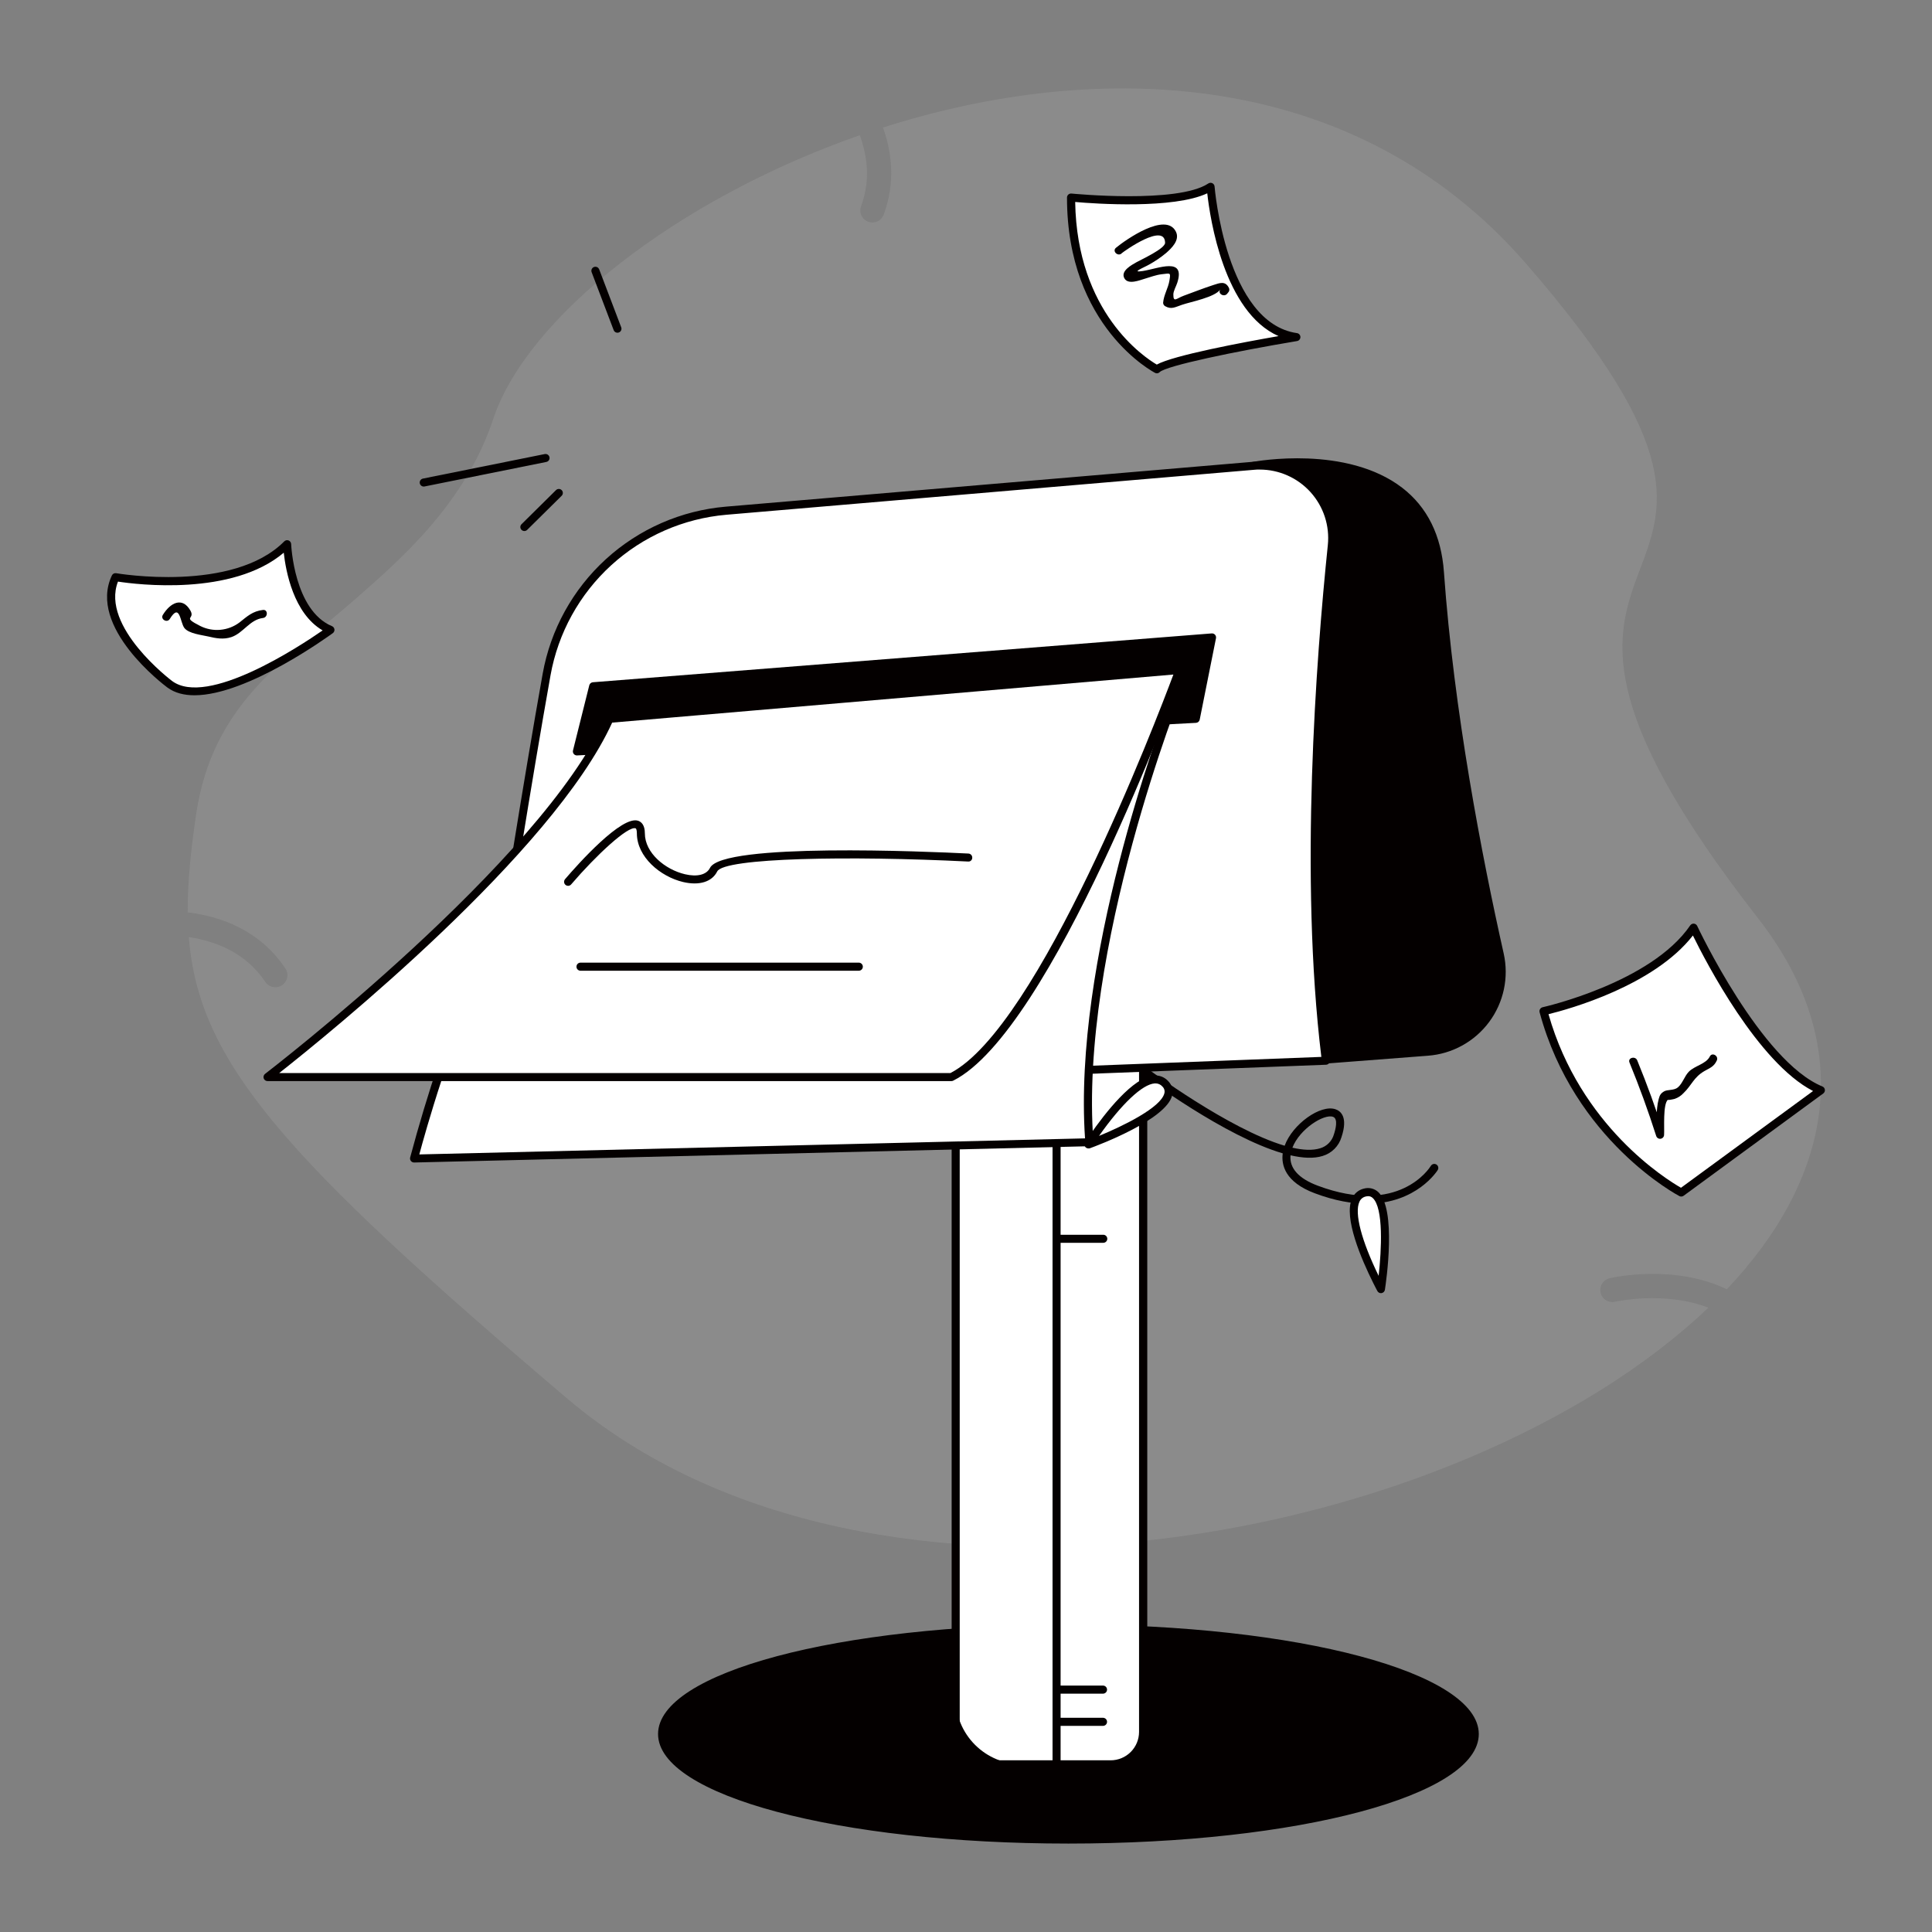 <svg width="300" height="300" viewBox="0 0 300 300" fill="none" xmlns="http://www.w3.org/2000/svg">
<rect x="0" y="0" width="300" height="300" fill="#808080" stroke="none"/>
<g clip-path="url(#clip0_3999_2262)">
<path opacity="0.2" d="M250.822 202.128C250.581 202.188 250.33 202.199 250.084 202.161C249.838 202.123 249.602 202.037 249.39 201.907C249.178 201.776 248.994 201.605 248.848 201.403C248.703 201.202 248.599 200.973 248.543 200.73C248.487 200.488 248.48 200.237 248.522 199.991C248.564 199.746 248.655 199.512 248.788 199.302C248.922 199.092 249.096 198.91 249.3 198.769C249.505 198.627 249.735 198.527 249.979 198.475C250.512 198.349 259.975 196.26 268.143 200.197C284.162 183.275 288.773 162.823 272.991 142.588C221.449 76.5 287.347 98.877 236.956 40.928C210.439 10.418 170.587 9.132 137.109 19.802C138.53 23.745 139.043 28.386 137.221 33.322C137.136 33.553 137.006 33.765 136.839 33.946C136.672 34.126 136.471 34.273 136.248 34.376C136.025 34.479 135.783 34.537 135.537 34.547C135.292 34.556 135.046 34.518 134.815 34.433C134.585 34.348 134.373 34.218 134.192 34.051C134.011 33.884 133.865 33.683 133.762 33.46C133.659 33.237 133.601 32.995 133.591 32.749C133.581 32.504 133.62 32.258 133.705 32.027C135.17 28.084 134.71 24.284 133.506 20.997C105 30.958 81.782 49.348 76.579 65.095C72.272 78.123 62.183 86.874 55.351 92.871C44.461 102.434 32.991 109.028 30.431 126.598C29.619 132.164 29.118 137.083 29.15 141.668C34.371 142.312 40.371 144.472 44.315 150.384C44.451 150.589 44.546 150.819 44.594 151.061C44.642 151.302 44.641 151.551 44.593 151.793C44.545 152.034 44.449 152.264 44.312 152.469C44.174 152.673 43.998 152.849 43.793 152.985C43.379 153.261 42.873 153.36 42.386 153.262C41.898 153.165 41.47 152.877 41.194 152.464C38.191 147.964 33.545 146.145 29.314 145.506C30.873 164.953 44.022 179.73 88.022 217.119C135.744 257.669 227.071 239.514 265.269 203.057C258.495 200.429 250.928 202.102 250.822 202.128Z" fill="#B9B9B9"/>
<path d="M85.198 70.728C85.266 70.812 85.311 70.911 85.329 71.017C85.347 71.123 85.337 71.231 85.301 71.332C85.264 71.433 85.202 71.523 85.12 71.593C85.039 71.663 84.94 71.71 84.835 71.731L65.921 75.539C65.841 75.555 65.758 75.555 65.677 75.54C65.597 75.524 65.52 75.492 65.452 75.447C65.384 75.401 65.325 75.343 65.279 75.275C65.234 75.207 65.202 75.13 65.186 75.05C65.169 74.969 65.169 74.887 65.185 74.806C65.201 74.726 65.233 74.649 65.278 74.581C65.323 74.513 65.382 74.454 65.45 74.408C65.518 74.362 65.594 74.331 65.675 74.314L84.589 70.506C84.701 70.484 84.817 70.493 84.925 70.532C85.032 70.571 85.127 70.639 85.198 70.728Z" fill="#040000"/>
<path d="M92.944 41.66C92.983 41.712 93.016 41.768 93.041 41.827L96.46 50.818C96.489 50.895 96.503 50.977 96.501 51.058C96.498 51.14 96.48 51.221 96.447 51.296C96.413 51.371 96.365 51.438 96.306 51.495C96.246 51.551 96.176 51.595 96.1 51.624C95.944 51.682 95.773 51.677 95.621 51.61C95.47 51.542 95.351 51.418 95.291 51.264L91.872 42.273C91.817 42.133 91.815 41.978 91.865 41.837C91.915 41.696 92.014 41.578 92.144 41.503C92.274 41.429 92.426 41.404 92.573 41.433C92.72 41.462 92.852 41.542 92.944 41.66Z" fill="#040000"/>
<path d="M87.261 76.151C87.358 76.272 87.406 76.424 87.398 76.578C87.389 76.732 87.323 76.878 87.214 76.986L81.861 82.277C81.744 82.393 81.586 82.457 81.422 82.457C81.257 82.457 81.1 82.393 80.982 82.277C80.924 82.22 80.877 82.152 80.845 82.076C80.813 82.001 80.796 81.92 80.796 81.838C80.796 81.756 80.813 81.675 80.845 81.599C80.877 81.524 80.924 81.456 80.982 81.398L86.335 76.105C86.452 75.989 86.61 75.924 86.774 75.924C86.939 75.924 87.097 75.989 87.214 76.105C87.231 76.118 87.247 76.134 87.261 76.151Z" fill="#040000"/>
<path d="M165.905 285.645C200.753 285.645 229.002 278.307 229.002 269.256C229.002 260.205 200.753 252.867 165.905 252.867C131.058 252.867 102.809 260.205 102.809 269.256C102.809 278.307 131.058 285.645 165.905 285.645Z" fill="#040000"/>
<path d="M165.905 286.269C130.163 286.269 102.182 278.795 102.182 269.256C102.182 259.717 130.172 252.246 165.905 252.246C201.639 252.246 229.626 259.72 229.626 269.262C229.626 278.804 201.636 286.269 165.905 286.269ZM165.905 253.491C132.041 253.491 103.433 260.71 103.433 269.256C103.433 277.802 132.041 285.021 165.905 285.021C199.77 285.021 228.375 277.802 228.375 269.256C228.375 260.71 199.767 253.491 165.905 253.491Z" fill="#040000"/>
<path d="M152.801 147.478H173.092C174.257 147.478 175.375 147.941 176.199 148.765C177.023 149.589 177.486 150.707 177.486 151.872V268.383C177.486 269.864 176.898 271.284 175.851 272.331C174.804 273.378 173.383 273.967 171.902 273.967H158.719C155.974 273.967 153.342 272.877 151.402 270.936C149.461 268.995 148.371 266.364 148.371 263.619V151.884C148.37 151.303 148.483 150.727 148.706 150.19C148.928 149.653 149.255 149.166 149.666 148.756C150.078 148.347 150.568 148.023 151.106 147.803C151.644 147.584 152.22 147.473 152.801 147.478Z" fill="white"/>
<path d="M172.462 274.594H153.419C151.923 274.588 150.489 273.992 149.431 272.933C148.373 271.875 147.776 270.442 147.771 268.945V147.478C147.771 147.312 147.836 147.153 147.953 147.036C148.07 146.919 148.229 146.854 148.395 146.854H177.498C177.664 146.854 177.822 146.919 177.939 147.036C178.056 147.153 178.122 147.312 178.122 147.478V268.945C178.117 270.444 177.518 271.879 176.458 272.938C175.397 273.996 173.96 274.591 172.462 274.594ZM149.024 148.104V268.945C149.03 270.111 149.496 271.228 150.322 272.051C151.147 272.874 152.265 273.338 153.431 273.34H172.474C173.638 273.335 174.753 272.871 175.577 272.048C176.401 271.225 176.866 270.11 176.871 268.945V148.104H149.024Z" fill="#040000"/>
<path d="M164.062 147.478H177.495V269.016C177.495 270.329 176.973 271.588 176.045 272.517C175.116 273.445 173.857 273.967 172.544 273.967H164.062V147.478Z" fill="white"/>
<path d="M172.462 274.594H164.063C163.98 274.594 163.899 274.577 163.823 274.546C163.747 274.514 163.678 274.468 163.62 274.41C163.562 274.352 163.516 274.283 163.485 274.206C163.454 274.13 163.438 274.049 163.438 273.967V147.478C163.438 147.312 163.504 147.153 163.621 147.036C163.738 146.919 163.897 146.854 164.063 146.854H177.495C177.661 146.854 177.819 146.919 177.936 147.036C178.053 147.153 178.119 147.312 178.119 147.478V268.945C178.114 270.443 177.516 271.878 176.456 272.936C175.396 273.995 173.96 274.591 172.462 274.594ZM164.689 273.34H172.462C173.628 273.338 174.747 272.875 175.573 272.052C176.399 271.229 176.866 270.112 176.871 268.945V148.104H164.689V273.34Z" fill="#040000"/>
<path d="M212.268 186.914C209.974 186.914 207.287 186.463 204.161 185.291C199.518 183.551 198.943 180.867 199.181 179.092C190.225 176.473 177.99 167.373 177.343 166.872C177.221 166.769 177.143 166.623 177.126 166.464C177.108 166.306 177.151 166.146 177.247 166.018C177.342 165.891 177.483 165.804 177.64 165.776C177.798 165.749 177.959 165.782 178.093 165.87C178.248 165.99 190.787 175.336 199.48 177.908C200.698 174.554 205.064 171.437 207.39 172.251C208.181 172.523 209.347 173.449 208.307 176.569C208.1 177.263 207.723 177.895 207.211 178.406C206.698 178.918 206.066 179.294 205.371 179.499C204.015 179.924 202.304 179.836 200.391 179.396C200.197 181.377 201.633 182.991 204.604 184.107C217.254 188.851 221.988 181.356 222.182 181.034C222.224 180.964 222.28 180.903 222.346 180.854C222.412 180.805 222.487 180.77 222.566 180.75C222.646 180.731 222.728 180.727 222.81 180.739C222.891 180.751 222.968 180.779 223.039 180.822C223.109 180.864 223.17 180.92 223.219 180.986C223.267 181.052 223.303 181.127 223.322 181.206C223.342 181.286 223.346 181.369 223.334 181.45C223.321 181.531 223.293 181.608 223.251 181.679C223.21 181.746 220.002 186.914 212.268 186.914ZM200.684 178.213C202.351 178.594 203.83 178.667 204.987 178.307C205.496 178.159 205.959 177.884 206.332 177.509C206.706 177.133 206.978 176.669 207.123 176.159C207.366 175.433 207.835 173.713 206.985 173.417C205.582 172.934 201.812 175.292 200.684 178.213Z" fill="#040000"/>
<path d="M194.646 72.337C194.646 72.337 222.038 67.169 223.588 88.863C225.164 110.93 229.687 133.98 232.872 148.213C233.259 149.953 233.267 151.756 232.896 153.499C232.525 155.242 231.784 156.886 230.722 158.318C229.661 159.749 228.304 160.936 226.743 161.797C225.183 162.659 223.455 163.174 221.678 163.31L203.361 164.719L194.646 72.337Z" fill="#040000"/>
<path d="M203.361 165.343C203.206 165.343 203.056 165.285 202.941 165.18C202.827 165.076 202.755 164.932 202.74 164.777L194.024 72.395C194.01 72.241 194.054 72.086 194.148 71.962C194.242 71.838 194.378 71.753 194.531 71.725C195.117 71.613 209.083 69.088 217.737 75.744C221.628 78.741 223.808 83.142 224.212 88.819C225.756 110.449 230.106 132.984 233.496 148.075C233.903 149.903 233.911 151.796 233.522 153.627C233.132 155.458 232.354 157.184 231.239 158.688C230.124 160.192 228.698 161.438 227.059 162.343C225.42 163.247 223.606 163.789 221.739 163.931L203.423 165.34L203.361 165.343ZM195.325 72.861L203.927 164.063L221.628 162.7C223.316 162.572 224.957 162.083 226.439 161.265C227.922 160.447 229.211 159.32 230.22 157.96C231.228 156.6 231.933 155.039 232.285 153.383C232.638 151.727 232.63 150.015 232.263 148.362C228.876 133.228 224.514 110.634 222.964 88.925C222.586 83.616 220.57 79.52 216.973 76.749C209.701 71.13 198.009 72.463 195.325 72.861Z" fill="#040000"/>
<path d="M112.749 79.307L194.646 72.337C196.296 72.194 197.959 72.418 199.513 72.991C201.068 73.565 202.476 74.475 203.639 75.656C204.801 76.837 205.689 78.26 206.238 79.823C206.787 81.386 206.984 83.052 206.816 84.7C204.914 103.096 202.421 136.896 205.89 164.719L88.087 169.248C86.42 169.313 84.759 169.008 83.224 168.356C81.688 167.703 80.316 166.72 79.206 165.475C78.095 164.23 77.273 162.755 76.799 161.156C76.326 159.556 76.211 157.872 76.465 156.223C78.516 142.828 81.817 121.907 84.879 104.748C86.074 98.03 89.454 91.894 94.493 87.294C99.533 82.694 105.95 79.886 112.749 79.307Z" fill="white"/>
<path d="M87.644 169.884C85.922 169.883 84.22 169.51 82.655 168.79C81.09 168.07 79.7 167.02 78.579 165.712C77.458 164.404 76.634 162.869 76.162 161.212C75.691 159.556 75.583 157.816 75.847 156.114C78.02 141.967 81.246 121.544 84.264 104.628C85.489 97.777 88.938 91.521 94.079 86.829C99.219 82.137 105.762 79.271 112.696 78.674L112.749 79.295L112.696 78.674L194.596 71.704C196.338 71.553 198.092 71.789 199.732 72.395C201.373 73.001 202.86 73.961 204.086 75.207C205.313 76.454 206.249 77.956 206.828 79.606C207.407 81.256 207.615 83.013 207.436 84.753C205.591 102.595 203.018 136.702 206.511 164.628C206.521 164.713 206.513 164.799 206.489 164.881C206.465 164.964 206.424 165.04 206.369 165.106C206.314 165.171 206.247 165.225 206.17 165.264C206.094 165.303 206.01 165.326 205.925 165.331L88.122 169.86C87.955 169.878 87.8 169.884 87.644 169.884ZM195.612 72.911C195.319 72.911 195.006 72.911 194.698 72.952L112.793 79.931C106.134 80.507 99.85 83.261 94.914 87.767C89.978 92.273 86.664 98.28 85.485 104.859C82.471 121.767 79.245 142.175 77.074 156.316C76.835 157.874 76.943 159.465 77.391 160.976C77.839 162.487 78.615 163.881 79.665 165.057C80.714 166.232 82.01 167.162 83.46 167.778C84.911 168.394 86.48 168.682 88.055 168.621L205.178 164.115C201.794 136.192 204.349 102.387 206.185 84.633C206.337 83.152 206.176 81.656 205.714 80.242C205.251 78.828 204.496 77.526 203.499 76.421C202.502 75.317 201.284 74.434 199.923 73.83C198.563 73.226 197.092 72.914 195.603 72.914L195.612 72.911Z" fill="#040000"/>
<path d="M92.109 106.564L188.191 98.98L185.663 111.621L89.581 116.678L92.109 106.564Z" fill="#040000"/>
<path d="M89.581 117.302C89.486 117.303 89.392 117.281 89.306 117.24C89.22 117.199 89.145 117.138 89.087 117.063C89.028 116.988 88.987 116.9 88.968 116.807C88.948 116.714 88.951 116.618 88.975 116.525L91.503 106.412C91.535 106.285 91.606 106.171 91.707 106.086C91.807 106.002 91.931 105.951 92.062 105.94L188.156 98.356C188.253 98.348 188.349 98.363 188.439 98.4C188.528 98.436 188.608 98.493 188.673 98.565C188.737 98.637 188.783 98.723 188.808 98.817C188.834 98.91 188.837 99.008 188.818 99.103L186.29 111.744C186.263 111.881 186.19 112.005 186.084 112.096C185.977 112.187 185.844 112.239 185.704 112.245L89.61 117.302H89.581ZM92.607 107.15L90.392 116.016L185.156 111.035L187.427 99.68L92.607 107.15Z" fill="#040000"/>
<path d="M183.135 106.564C183.135 106.564 166.822 147.018 169.151 177.36L64.298 179.883C64.298 179.883 78.278 124.257 101.578 111.621L183.135 106.564Z" fill="white"/>
<path d="M64.298 180.513C64.203 180.513 64.109 180.491 64.023 180.45C63.938 180.408 63.863 180.348 63.804 180.273C63.745 180.198 63.705 180.111 63.684 180.018C63.664 179.925 63.666 179.829 63.688 179.736C66.364 169.707 69.683 159.861 73.623 150.258C82.184 129.568 91.494 116.385 101.282 111.07C101.362 111.028 101.45 111.003 101.54 110.997L183.105 105.94C183.211 105.932 183.317 105.952 183.412 105.997C183.508 106.042 183.59 106.112 183.65 106.198C183.713 106.284 183.752 106.384 183.765 106.489C183.778 106.594 183.764 106.701 183.724 106.799C183.562 107.2 167.496 147.466 169.787 177.313C169.793 177.398 169.782 177.482 169.755 177.562C169.728 177.642 169.685 177.716 169.629 177.779C169.572 177.842 169.502 177.893 169.424 177.928C169.347 177.964 169.263 177.983 169.178 177.984L64.324 180.513H64.298ZM101.757 112.251C80.54 123.917 66.935 172.424 65.112 179.259L168.483 176.766C166.62 149.227 179.827 113.423 182.194 107.262L101.757 112.251Z" fill="#040000"/>
<path d="M183.135 104.036C183.135 104.036 162.905 159.668 147.735 167.247H41.54C41.54 167.247 84.524 134.376 94.629 111.621L183.135 104.036Z" fill="white"/>
<path d="M147.735 167.871H41.54C41.409 167.872 41.281 167.831 41.175 167.754C41.068 167.678 40.989 167.57 40.947 167.446C40.905 167.322 40.903 167.188 40.942 167.063C40.98 166.938 41.058 166.828 41.162 166.749C41.59 166.421 84.135 133.717 94.066 111.378C94.112 111.276 94.184 111.188 94.275 111.123C94.367 111.058 94.474 111.018 94.585 111.009L183.079 103.418C183.184 103.405 183.291 103.421 183.388 103.463C183.485 103.506 183.569 103.575 183.63 103.661C183.692 103.744 183.733 103.84 183.749 103.943C183.765 104.045 183.755 104.149 183.721 104.247C182.892 106.526 163.233 160.204 148.014 167.804C147.927 167.847 147.832 167.87 147.735 167.871ZM43.359 166.62H147.586C161.288 159.527 179.496 111.987 182.203 104.742L95.057 112.207C85.811 132.463 50.898 160.682 43.359 166.62Z" fill="#040000"/>
<path d="M88.213 137.552C88.093 137.552 87.976 137.518 87.875 137.454C87.775 137.389 87.694 137.297 87.644 137.189C87.594 137.08 87.577 136.959 87.593 136.841C87.61 136.722 87.66 136.611 87.738 136.521C89.766 134.156 96.583 126.519 99.126 127.459C99.586 127.629 100.134 128.104 100.134 129.398C100.134 132.454 103.298 135.029 106.357 135.75C108.261 136.201 109.714 135.832 110.247 134.766C112.213 130.834 144.015 132.22 150.384 132.539C150.548 132.549 150.701 132.623 150.811 132.745C150.921 132.868 150.978 133.028 150.97 133.192C150.97 133.276 150.953 133.358 150.92 133.434C150.886 133.51 150.836 133.578 150.774 133.634C150.712 133.689 150.639 133.731 150.559 133.756C150.48 133.781 150.396 133.788 150.314 133.778C132.009 132.861 112.433 133.192 111.369 135.316C110.561 136.934 108.589 137.549 106.075 136.96C102.542 136.125 98.892 133.066 98.892 129.39C98.892 128.909 98.792 128.657 98.698 128.622C97.526 128.209 92.593 132.776 88.693 137.326C88.635 137.397 88.561 137.454 88.478 137.493C88.395 137.532 88.305 137.552 88.213 137.552Z" fill="#040000"/>
<path d="M133.397 150.732H90.097C89.938 150.722 89.79 150.651 89.681 150.535C89.573 150.419 89.513 150.266 89.513 150.107C89.513 149.948 89.573 149.795 89.681 149.679C89.79 149.563 89.938 149.492 90.097 149.481H133.397C133.556 149.492 133.704 149.563 133.813 149.679C133.921 149.795 133.981 149.948 133.981 150.107C133.981 150.266 133.921 150.419 133.813 150.535C133.704 150.651 133.556 150.722 133.397 150.732Z" fill="#040000"/>
<path d="M171.325 262.989H164.649C164.563 262.995 164.477 262.983 164.396 262.955C164.315 262.926 164.241 262.881 164.178 262.822C164.115 262.763 164.065 262.692 164.031 262.614C163.996 262.535 163.979 262.45 163.979 262.364C163.979 262.278 163.996 262.193 164.031 262.114C164.065 262.035 164.115 261.964 164.178 261.906C164.241 261.847 164.315 261.802 164.396 261.773C164.477 261.744 164.563 261.732 164.649 261.738H171.317C171.475 261.749 171.623 261.82 171.732 261.936C171.84 262.052 171.901 262.205 171.901 262.364C171.901 262.523 171.84 262.676 171.732 262.792C171.623 262.908 171.475 262.978 171.317 262.989H171.325Z" fill="#040000"/>
<path d="M171.325 192.981H164.648C164.483 192.981 164.324 192.916 164.207 192.799C164.09 192.682 164.024 192.523 164.024 192.357C164.024 192.192 164.09 192.033 164.207 191.916C164.324 191.799 164.483 191.733 164.648 191.733H171.316C171.482 191.733 171.641 191.799 171.758 191.916C171.875 192.033 171.94 192.192 171.94 192.357C171.94 192.523 171.875 192.682 171.758 192.799C171.641 192.916 171.482 192.981 171.316 192.981H171.325Z" fill="#040000"/>
<path d="M171.325 267.99H164.649C164.563 267.996 164.477 267.984 164.396 267.956C164.315 267.927 164.241 267.882 164.178 267.823C164.115 267.764 164.065 267.693 164.031 267.615C163.996 267.536 163.979 267.451 163.979 267.365C163.979 267.279 163.996 267.194 164.031 267.115C164.065 267.036 164.115 266.965 164.178 266.907C164.241 266.848 164.315 266.803 164.396 266.774C164.477 266.745 164.563 266.733 164.649 266.739H171.317C171.475 266.75 171.623 266.821 171.732 266.937C171.84 267.053 171.901 267.206 171.901 267.365C171.901 267.524 171.84 267.677 171.732 267.793C171.623 267.909 171.475 267.979 171.317 267.99H171.325Z" fill="#040000"/>
<path d="M44.584 84.492C44.584 84.492 44.968 95.159 51.322 97.799C51.322 97.799 33.047 111.217 26.358 106.245C26.358 106.245 14.315 97.298 17.947 89.616C17.939 89.616 36.29 92.871 44.584 84.492Z" fill="white"/>
<path d="M30.199 107.962C28.576 107.962 27.126 107.602 25.977 106.746C25.468 106.368 13.567 97.403 17.373 89.356C17.43 89.231 17.528 89.129 17.65 89.066C17.772 89.003 17.912 88.984 18.047 89.01C18.226 89.039 36.173 92.103 44.142 84.061C44.227 83.975 44.337 83.916 44.456 83.891C44.575 83.866 44.699 83.876 44.812 83.921C44.926 83.966 45.023 84.043 45.094 84.142C45.165 84.241 45.205 84.359 45.211 84.481C45.211 84.583 45.653 94.778 51.554 97.231C51.655 97.273 51.744 97.343 51.81 97.431C51.877 97.519 51.919 97.624 51.932 97.734C51.945 97.843 51.929 97.955 51.885 98.056C51.841 98.158 51.771 98.246 51.683 98.311C51.047 98.769 38.414 107.962 30.199 107.962ZM18.319 90.311C15.586 97.342 26.607 105.659 26.722 105.744C32.188 109.805 46.477 100.403 50.098 97.89C45.568 95.253 44.373 88.649 44.062 85.822C36.035 92.61 21.252 90.759 18.319 90.311Z" fill="#040000"/>
<path d="M26.367 96.108C27.964 93.516 27.949 96.636 28.632 97.515C29.314 98.394 31.327 98.599 32.312 98.827C33.522 99.12 34.708 99.334 35.921 98.93C37.775 98.311 38.786 96.205 40.834 95.962C41.625 95.868 41.634 94.617 40.834 94.711C39.234 94.901 38.411 95.684 37.181 96.659C36.321 97.304 35.299 97.697 34.229 97.795C33.158 97.894 32.082 97.693 31.119 97.216C28.113 95.695 30.384 96.231 29.558 94.796C28.301 92.616 26.446 93.595 25.289 95.476C24.867 96.164 25.948 96.791 26.367 96.108Z" fill="#040000"/>
<path d="M166.324 30.677C166.324 30.677 182.991 32.344 188.004 29.01C188.004 29.01 189.671 50.69 201.34 52.345C201.34 52.345 181.336 55.679 179.66 57.346C179.657 57.346 166.324 50.684 166.324 30.677Z" fill="white"/>
<path d="M179.657 57.97C179.555 57.973 179.454 57.95 179.364 57.902C179.227 57.835 165.683 50.83 165.683 30.677C165.683 30.59 165.701 30.503 165.736 30.424C165.771 30.344 165.823 30.272 165.888 30.214C165.953 30.155 166.029 30.11 166.112 30.082C166.196 30.055 166.284 30.045 166.371 30.053C166.535 30.07 182.871 31.661 187.629 28.488C187.72 28.427 187.825 28.392 187.933 28.384C188.042 28.377 188.151 28.398 188.249 28.445C188.347 28.493 188.431 28.566 188.493 28.656C188.554 28.746 188.59 28.851 188.599 28.96C188.616 29.174 190.356 50.15 201.398 51.727C201.546 51.749 201.68 51.824 201.777 51.937C201.874 52.05 201.927 52.194 201.927 52.343C201.927 52.492 201.874 52.636 201.777 52.749C201.68 52.862 201.546 52.937 201.398 52.96C191.798 54.562 181.061 56.798 180.07 57.785C179.961 57.896 179.813 57.962 179.657 57.97ZM166.954 31.362C167.227 48.548 177.677 55.471 179.625 56.613C182.186 55.181 193.005 53.156 198.53 52.189C190.069 48.451 187.901 33.952 187.462 30.018C182.227 32.484 170.03 31.641 166.954 31.362Z" fill="#040000"/>
<path d="M174.141 39.352C174.615 38.953 180.861 34.518 180.914 37.696C180.929 38.613 177.205 40.301 176.473 40.717C175.74 41.133 173.965 42.065 174.589 43.207C175.175 44.282 176.991 43.5 177.773 43.277C178.652 43.025 179.47 42.691 180.39 42.583C181.758 42.442 181.796 42.255 181.591 43.556C181.4 44.745 180.712 45.776 180.609 47.004C180.609 47.113 180.637 47.221 180.692 47.315C180.747 47.41 180.825 47.489 180.92 47.543C181.89 48.094 182.446 47.698 183.557 47.323C185.022 46.831 188.578 46.178 189.495 44.956C189.012 45.598 190.099 46.222 190.576 45.586L190.805 45.293C190.861 45.197 190.89 45.088 190.89 44.977C190.89 44.865 190.861 44.756 190.805 44.66C190.248 43.597 189.413 43.934 188.423 44.253C186.867 44.754 185.338 45.366 183.8 45.923C182.701 46.318 182.189 47.057 182.197 45.724C182.197 45.179 182.646 44.423 182.81 43.898C184.102 39.835 179.854 41.71 177.457 42.082C175.462 42.393 177.671 41.531 178.45 41.074C179.385 40.56 180.268 39.958 181.087 39.275C181.934 38.528 183.229 37.286 182.602 35.991C181.061 32.807 174.738 37.269 173.285 38.478C172.667 38.994 173.555 39.873 174.164 39.357L174.141 39.352Z" fill="#040000"/>
<path d="M239.678 157.031C239.678 157.031 256.67 153.293 262.98 144.062C262.98 144.062 272.874 165.261 282.753 169.301L261.073 185.183C261.073 185.183 245.036 176.93 239.678 157.031Z" fill="white"/>
<path d="M261.07 185.801C260.969 185.801 260.868 185.777 260.777 185.73C260.616 185.648 244.439 177.129 239.068 157.184C239.047 157.102 239.041 157.017 239.053 156.934C239.064 156.85 239.093 156.77 239.136 156.697C239.18 156.624 239.238 156.56 239.307 156.51C239.376 156.46 239.454 156.424 239.537 156.404C239.704 156.369 256.365 152.613 262.459 143.692C262.521 143.601 262.606 143.528 262.706 143.481C262.805 143.433 262.915 143.413 263.025 143.422C263.135 143.431 263.241 143.469 263.331 143.532C263.421 143.595 263.494 143.68 263.54 143.78C263.64 143.991 273.442 164.807 282.982 168.706C283.084 168.748 283.174 168.817 283.242 168.905C283.309 168.994 283.352 169.098 283.366 169.209C283.379 169.319 283.363 169.431 283.32 169.533C283.276 169.635 283.206 169.724 283.116 169.79L261.437 185.672C261.332 185.754 261.203 185.799 261.07 185.801ZM240.451 157.482C245.394 174.873 258.741 183.132 261.024 184.436L281.531 169.412C272.988 165.018 264.873 149.341 262.872 145.263C256.784 153.085 243.563 156.718 240.451 157.482Z" fill="#040000"/>
<path d="M253.025 164.988C254.561 168.732 255.942 172.531 257.171 176.385C257.214 176.528 257.306 176.651 257.432 176.732C257.558 176.813 257.708 176.847 257.856 176.827C258.004 176.806 258.14 176.734 258.24 176.622C258.339 176.511 258.395 176.367 258.398 176.218C258.472 175.225 258.185 171.448 259.002 170.745C258.814 170.906 259.881 170.681 260.039 170.634C260.566 170.456 261.04 170.147 261.416 169.737C262.682 168.527 262.983 167.285 264.665 166.312C265.544 165.812 266.13 165.639 266.578 164.687C266.927 163.966 265.849 163.333 265.497 164.057C264.911 165.229 263.127 165.486 262.222 166.433C261.56 167.124 261.261 168.246 260.534 168.855C259.922 169.365 258.917 169.148 258.378 169.479C257.839 169.811 257.719 170.089 257.564 170.651C257.104 172.342 257.271 174.478 257.147 176.218L258.375 176.054C257.145 172.198 255.763 168.399 254.23 164.657C253.937 163.922 252.721 164.244 253.025 164.988Z" fill="#040000"/>
<path d="M214.43 200.174C214.43 200.174 214.172 199.702 213.785 198.926C212.08 195.507 207.856 186.193 211.931 185.174C216.929 183.926 214.43 200.174 214.43 200.174Z" fill="white"/>
<path d="M214.43 200.801C214.317 200.801 214.206 200.77 214.109 200.712C214.012 200.655 213.933 200.572 213.879 200.473C213.879 200.473 213.618 199.995 213.226 199.204C211.415 195.577 208.585 189.05 209.953 186.076C210.121 185.701 210.372 185.37 210.689 185.108C211.006 184.846 211.378 184.661 211.778 184.567C212.161 184.458 212.566 184.448 212.954 184.538C213.342 184.628 213.701 184.816 213.996 185.083C216.882 187.72 215.244 198.993 215.048 200.271C215.027 200.4 214.967 200.519 214.876 200.613C214.785 200.706 214.667 200.769 214.538 200.792C214.502 200.798 214.466 200.801 214.43 200.801ZM212.458 185.742C212.331 185.744 212.204 185.761 212.08 185.792C211.861 185.838 211.657 185.937 211.485 186.079C211.312 186.222 211.177 186.403 211.09 186.609C210.287 188.367 211.4 192.627 214.072 198.108C214.521 194.101 214.854 187.562 213.152 186.021C212.967 185.84 212.717 185.74 212.458 185.742Z" fill="#040000"/>
<path d="M169.002 177.7C169.002 177.7 169.295 177.249 169.787 176.528C171.961 173.388 178.09 165.202 180.943 168.281C184.447 172.066 169.002 177.7 169.002 177.7Z" fill="white"/>
<path d="M169.002 178.327C168.89 178.327 168.78 178.297 168.683 178.239C168.587 178.182 168.507 178.1 168.453 178.001C168.4 177.903 168.373 177.791 168.377 177.679C168.381 177.567 168.414 177.458 168.475 177.363C168.475 177.363 168.768 176.903 169.272 176.191C171.58 172.86 175.937 167.235 179.206 167.004C179.615 166.971 180.027 167.034 180.408 167.186C180.789 167.339 181.13 167.577 181.403 167.883C181.686 168.164 181.891 168.514 181.999 168.898C182.107 169.282 182.114 169.687 182.019 170.074C181.102 173.883 170.429 177.867 169.216 178.31C169.146 178.328 169.074 178.334 169.002 178.327ZM179.423 168.231H179.297C177.381 168.369 174.17 171.404 170.654 176.385C174.384 174.847 180.264 171.99 180.806 169.758C180.852 169.571 180.848 169.374 180.792 169.19C180.736 169.005 180.632 168.839 180.489 168.709C180.357 168.556 180.194 168.434 180.009 168.352C179.825 168.269 179.625 168.228 179.423 168.231Z" fill="#040000"/>
</g>
<defs>
<clipPath id="clip0_3999_2262">
<rect width="300" height="300" fill="white"/>
</clipPath>
</defs>
</svg>
